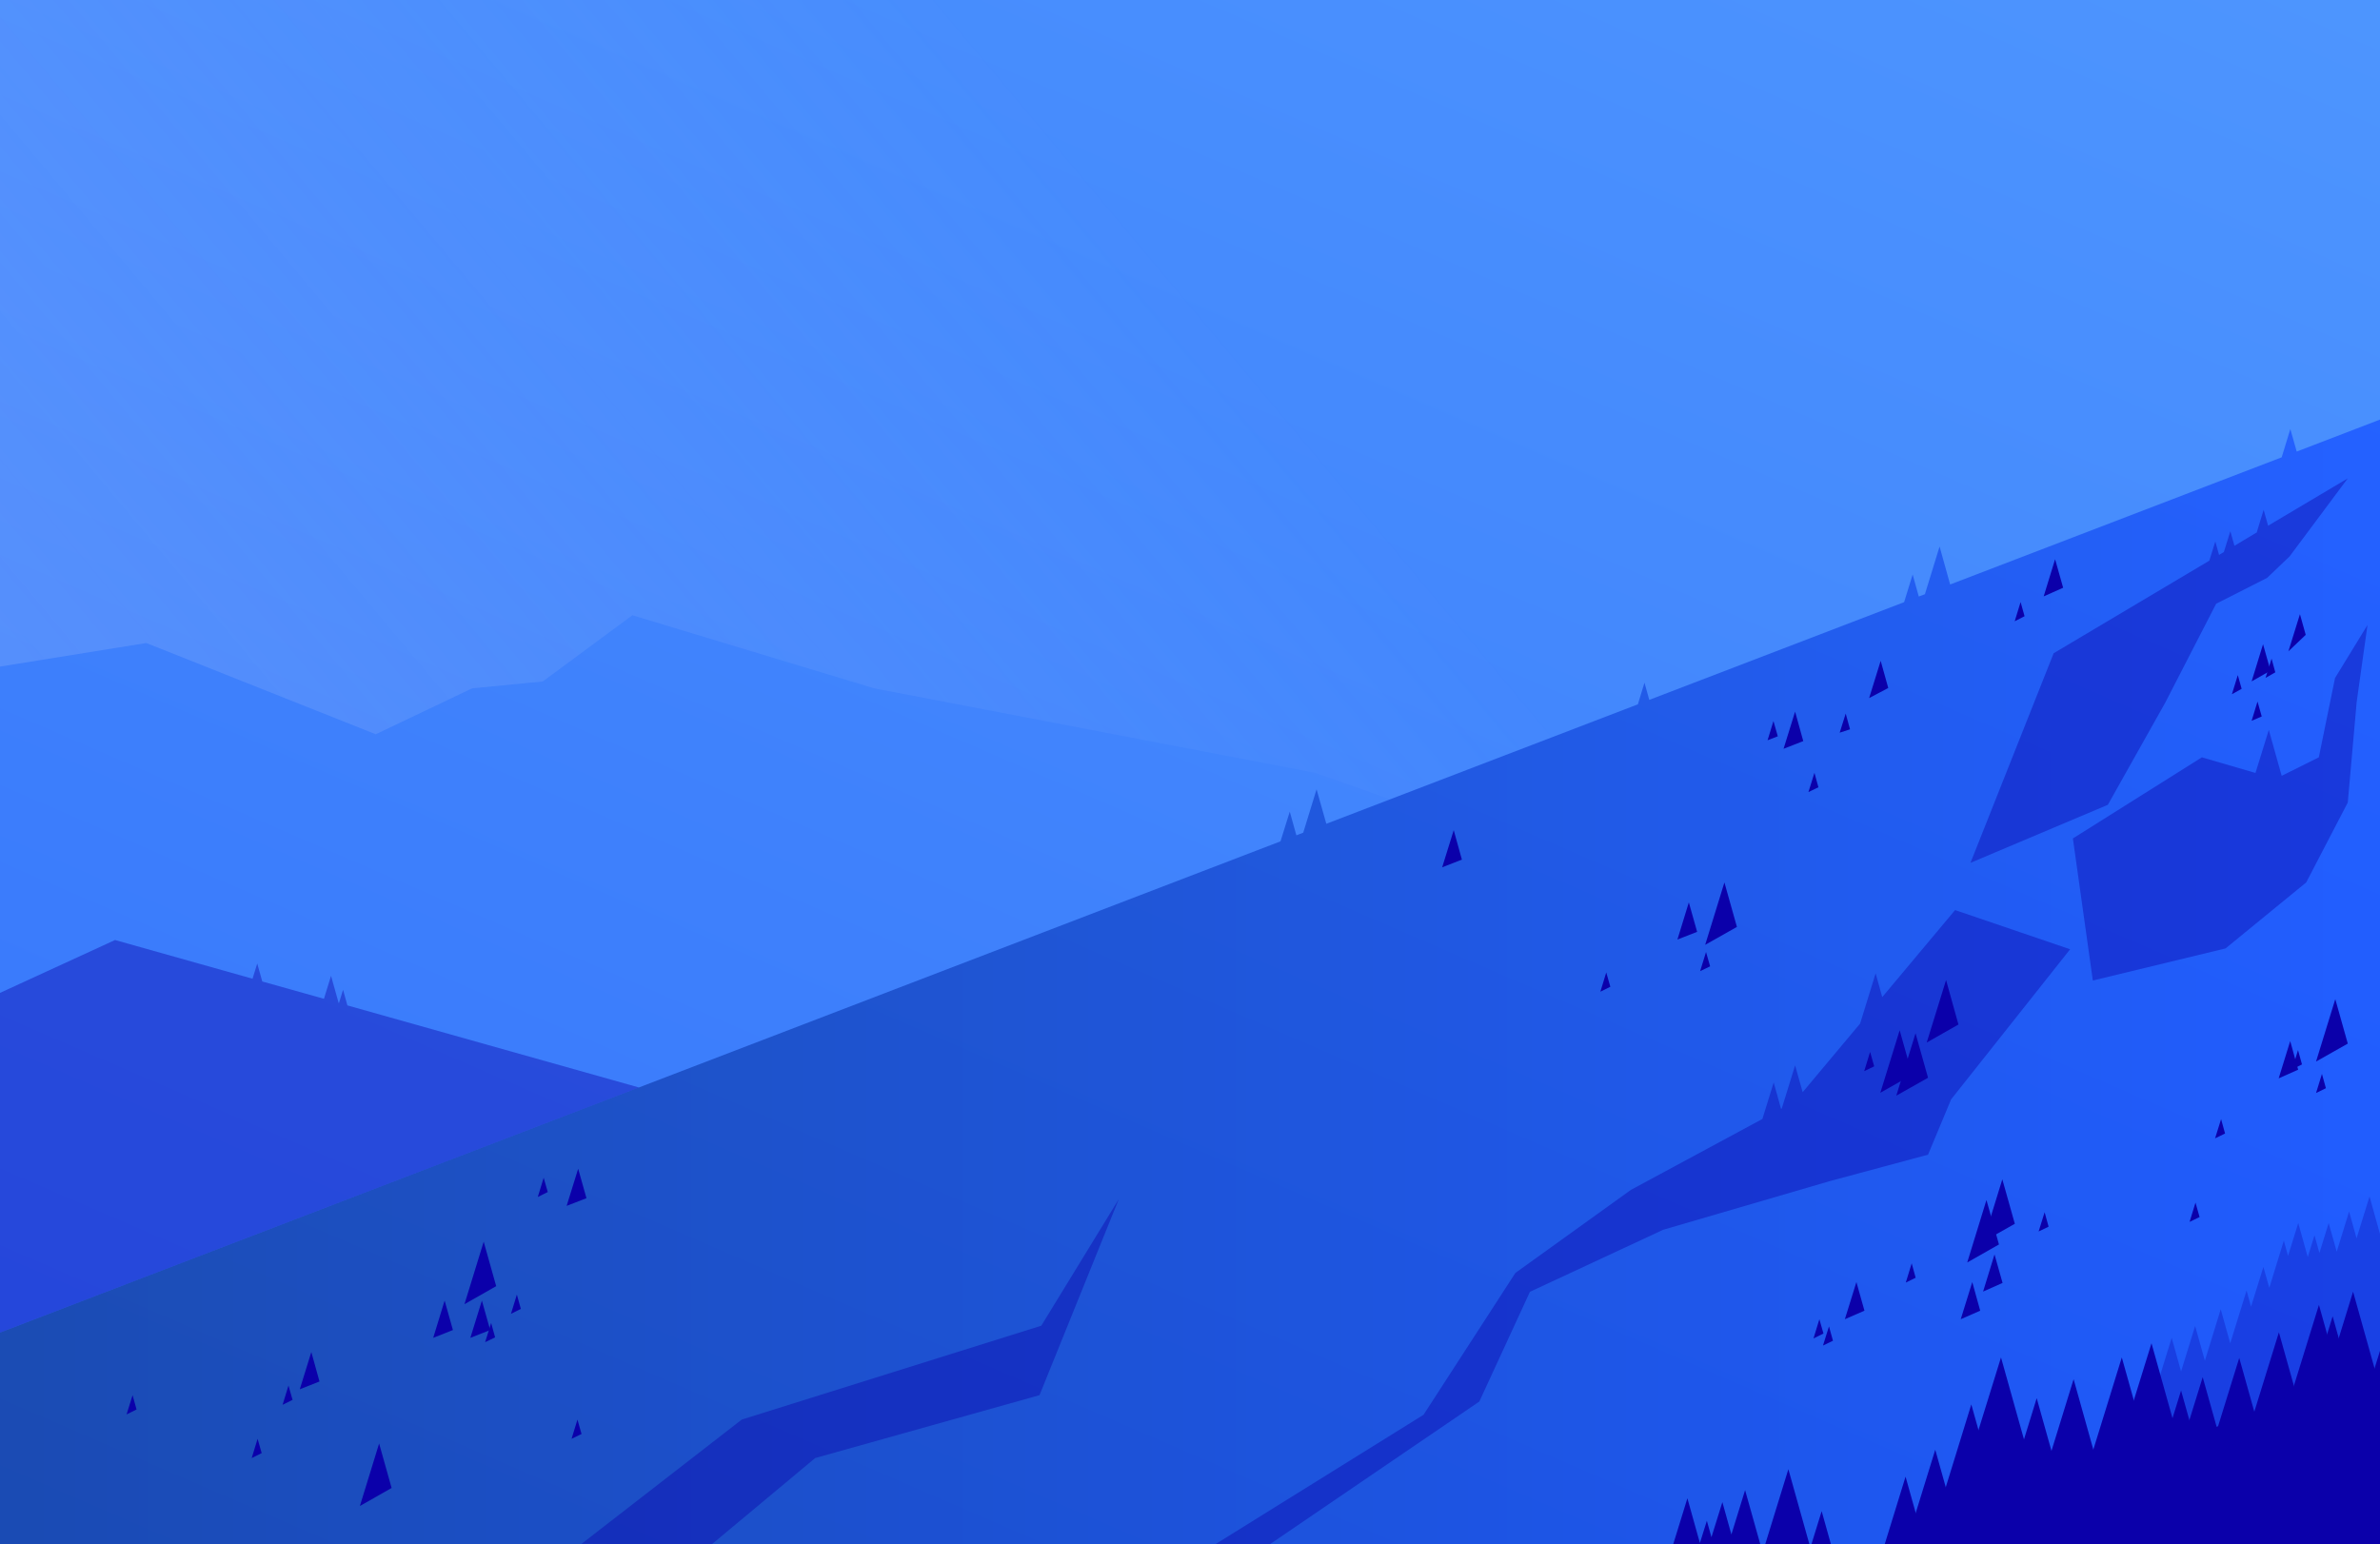 <?xml version="1.0" encoding="UTF-8"?>
<svg enable-background="new 0 0 1980 1285" version="1.1" viewBox="0 0 1980 1285" xmlns="http://www.w3.org/2000/svg" xmlns:xlink="http://www.w3.org/1999/xlink"><rect x="0" y="0" width="1980" height="1285" fill="#808080" stroke="none"/><defs><linearGradient id="h" x1="1562.8" x2="352.98" y1="1966.7" y2="-828" gradientTransform="matrix(1,0,0,-1,0,1286)" gradientUnits="userSpaceOnUse" xlink:href="#a"><stop stop-color="#539dff" offset="0"/><stop stop-color="#2d69fa" offset="1"/></linearGradient><linearGradient id="a" x1="75.269" x2="961.04" y1="343.9" y2="1087.2" gradientTransform="matrix(1,0,0,-1,0,1286)" gradientUnits="userSpaceOnUse"><stop stop-color="#E9EFFF" offset=".005"/><stop stop-color="#E9EFFF" stop-opacity=".859" offset=".005"/><stop stop-color="#E9EFFF" stop-opacity="0" offset="1"/></linearGradient><linearGradient id="d" x2="1980" y1="468.95" y2="468.95" gradientTransform="matrix(1,0,0,-1,0,1286)" gradientUnits="userSpaceOnUse"><stop stop-color="#00226D" offset=".005"/><stop stop-color="#03f" offset=".976"/></linearGradient><linearGradient id="e" x2="1980" y1="332.5" y2="332.5" gradientUnits="userSpaceOnUse" xlink:href="#a"/></defs><style type="text/css">.st0{fill:url(#h);}.st1{opacity:0.2;fill:url(#a);enable-background:new;}.st2{opacity:0.5;fill:url(#d);enable-background:new;}.st3{clip-path:url(#c);}.st4{fill:#0B00AA;}.st5{opacity:0.4;fill:#0B00AA;enable-background:new;}.st6{opacity:0.8;}.st7{fill:#FFFFFF;}.st8{opacity:0.3;fill:#0B00AA;enable-background:new;}.st9{opacity:0.2;fill:#280055;enable-background:new;}.st10{clip-path:url(#b);fill:#0B00AA;}</style><rect class="st0" width="1980" height="1285" fill="#4f9bff"/><polygon class="st1" points="312.6 610.9 392.8 572.7 451.5 567 526.1 511.9 727.2 572.7 1094.1 643 1156.6 665 1362.6 586 1368.1 568 1372.1 582.3 1584.1 501 1591.2 478 1596.3 496.3 1601.4 494.4 1613.6 454.7 1622.4 486.3 1898.2 380.5 1905.4 357 1910.7 375.7 1980 349.1 1980 0 0 0 0 351.1 0 554.6 121.7 535" fill="url(#e)"/><polygon class="st2" points="1898.2 380.5 1622.4 486.3 1613.6 454.7 1601.4 494.4 1596.3 496.3 1591.2 478 1584.1 501 1372.1 582.3 1368.1 568 1362.6 586 1103.4 685.4 1095.3 656.7 1084.2 692.8 1078.5 695 1073 675.3 1065.3 700 0 1108.7 0 1285 1980 1285 1980 349.1 1910.7 375.7 1905.4 357" fill="url(#d)"/><defs><rect id="g" x="1548.4" y="1013" width="431.6" height="272"/></defs><clipPath id="c"><use width="100%" height="100%" xlink:href="#g"/></clipPath><g class="st3" clip-path="url(#c)"><polygon class="st4" points="1688.7 1215 1639.3 1211.3 1664.7 1129.4"/><polygon class="st4" points="1718.4 1249 1669.1 1245.3 1694.4 1163.3"/><polygon class="st4" points="1664 1254.2 1614.7 1250.5 1640 1168.5"/><polygon class="st4" points="1634 1291.8 1584.7 1288.1 1610 1206.2"/><polygon class="st4" points="1609.3 1314.3 1560 1310.6 1585.3 1228.6"/><polygon class="st4" points="1749.1 1233.2 1699.8 1229.5 1725.1 1147.5"/><polygon class="st4" points="1789.2 1215 1739.9 1211.3 1765.2 1129.4"/><polygon class="st4" points="1813.9 1203.3 1764.5 1199.6 1789.9 1117.6"/><polygon class="st4" points="1838.5 1242.6 1789.2 1238.9 1814.5 1156.9"/><polygon class="st4" points="1856.5 1231.4 1807.1 1227.7 1832.5 1145.8"/><polygon class="st4" points="1886.9 1215.5 1837.5 1211.8 1862.9 1129.8"/><polygon class="st4" points="1919.9 1194.1 1870.5 1190.5 1895.9 1108.5"/><polygon class="st4" points="1953.2 1171.4 1903.8 1167.7 1929.2 1085.7"/><polygon class="st4" points="1981.6 1160.4 1932.3 1156.7 1957.6 1074.7"/><polygon class="st4" points="1964.6 1180.9 1915.3 1177.2 1940.6 1095.2"/><polygon class="st4" points="2010.5 1188.6 1961.1 1184.9 1986.5 1102.9"/><polygon class="st4" points="1656.7 1199.7 1688.7 1207 1733.7 1215.5 1762.1 1194.3 1817.5 1194.3 1870.5 1179.8 1886.9 1168.5 1934.9 1148.3 1957 1139.9 1985.8 1160.5 1980 1285 1586.9 1285 1634 1231.4"/></g><polygon class="st5" points="1547.5 851.6 1499.7 908.7 1493.4 886.4 1482.3 922.3 1481.7 922.6 1475.6 900.6 1466.2 931 1356.8 990 1260.7 1059.1 1184.3 1177.1 1010.8 1285 1056.2 1285 1230.7 1166.1 1272.8 1074.8 1383.6 1023.2 1522.3 982.7 1604 960.7 1623.2 914.7 1722.2 789.8 1626.5 757.2 1565.9 829.6 1560.4 809.8"/><polygon class="st5" points="1898.2 645.5 1887.5 607.3 1876.4 643.1 1831.8 630.1 1724.5 697.6 1741.1 815.8 1851.5 789.1 1918.6 734.2 1953.2 667.7 1960.6 584 1969.6 520 1942.6 564.1 1929.1 630.1"/><polygon class="st5" points="1886.1 480.8 1904.8 462.9 1953.2 398 1886.9 437.4 1883.2 424.2 1877.5 442.8 1877.8 442.8 1858.9 454.1 1855.5 442 1850.1 459.3 1846.1 461.7 1843 450.5 1838 466.5 1708.5 543.5 1639.3 717.9 1753.6 669.6 1801.3 584.7 1843.7 502.3"/><polygon class="st8" points="1960.5 1030.3 1954.3 1008 1944 1041.4 1937.3 1017.6 1929.6 1042.5 1925.5 1027.8 1919.9 1045.9 1912 1017.6 1903.5 1044.9 1900 1032.2 1887.9 1071.5 1883 1054.1 1872.7 1087.2 1869 1073.7 1855.4 1117.6 1847.5 1089.3 1834.3 1132.1 1826.2 1103.2 1814.5 1141.1 1806.7 1113.1 1791.4 1162.6 1786.4 1167.5 1793.3 1200 1849.1 1205.6 1980 1151.3 1980 1026.7 1971.3 995.5"/><polygon class="st4" points="1570.9 572.4 1555 580.8 1564.6 549.8"/><polygon class="st4" points="1716.4 489 1700.2 496.2 1709.7 465.3"/><polygon class="st4" points="1911.9 890 1895.7 897.2 1905.3 866.2"/><polygon class="st4" points="1647.4 1090.5 1631.2 1097.6 1640.8 1066.7"/><polygon class="st4" points="1666 1067.4 1649.8 1074.6 1659.3 1043.7"/><polygon class="st4" points="1551.1 1090.5 1534.8 1097.6 1544.4 1066.7"/><polygon class="st4" points="1888.9 558 1873.2 566.9 1882.7 536"/><polygon class="st4" points="1629.3 852.4 1602.9 867.4 1619 815.4"/><polygon class="st4" points="1590.8 894.2 1564.3 909.2 1580.4 857.2"/><polygon class="st4" points="1604 896.7 1577.6 911.6 1593.6 859.7"/><polygon class="st4" points="1445 771.2 1418.6 786.1 1434.6 734.2"/><polygon class="st4" points="412.8 1070.1 386.4 1085.1 402.4 1033.1"/><polygon class="st4" points="325.8 1238 299.4 1253 315.4 1201"/><polygon class="st4" points="1953.2 868.3 1926.8 883.2 1942.8 831.3"/><polygon class="st4" points="1676.2 1018.2 1649.8 1033.1 1665.8 981.2"/><polygon class="st4" points="1663 1035.4 1636.6 1050.4 1652.6 998.4"/><polygon class="st4" points="1918.2 528.2 1903.8 541.9 1913.4 511"/><polygon class="st4" points="1500.2 616.6 1483.8 623 1493.4 592.1"/><polygon class="st4" points="1411.9 775.3 1395.5 781.7 1405 750.8"/><polygon class="st4" points="376.8 1106.6 360.4 1113.1 369.9 1082.1"/><polygon class="st4" points="265.8 1149.4 249.4 1155.9 259 1124.9"/><polygon class="st4" points="407.8 1106.6 391.3 1113.1 400.9 1082.1"/><polygon class="st4" points="487.9 996.9 471.4 1003.3 481 972.4"/><polygon class="st4" points="1216.2 715.2 1199.8 721.6 1209.4 690.7"/><polygon class="st4" points="1539.1 606.8 1530.5 609.6 1535.5 593.7"/><polygon class="st4" points="1684.3 512.7 1676.1 516.9 1681 500.9"/><polygon class="st4" points="1864.9 573.1 1856.8 577.6 1861.7 561.7"/><polygon class="st4" points="1892.9 559.4 1884.8 564 1889.8 548"/><polygon class="st4" points="1881.6 596.1 1873.2 599.7 1878.1 583.7"/><polygon class="st4" points="1512.8 655 1504.5 659 1509.5 643"/><polygon class="st4" points="1339.7 821 1331.4 825.1 1336.3 809.1"/><polygon class="st4" points="1422.7 804 1414.4 808 1419.3 792.1"/><polygon class="st4" points="433.3 1089 425.1 1093.1 430 1077.1"/><polygon class="st4" points="411.9 1112.7 403.6 1116.7 408.6 1100.7"/><polygon class="st4" points="483.8 1193.1 475.5 1197.1 480.4 1181.1"/><polygon class="st4" points="113.6 1172.7 105.3 1176.8 110.3 1160.8"/><polygon class="st4" points="455.7 991.8 447.4 995.9 452.3 979.9"/><polygon class="st4" points="217.7 1209 209.4 1213.1 214.3 1197.1"/><polygon class="st4" points="243.4 1164.7 235.1 1168.8 240 1152.8"/><polygon class="st4" points="1559.2 887.2 1550.9 891.2 1555.8 875.2"/><polygon class="st4" points="1935 905.4 1926.8 909.4 1931.7 893.5"/><polygon class="st4" points="1829.9 1012.6 1821.6 1016.6 1826.5 1000.6"/><polygon class="st4" points="1593.7 1063.1 1585.5 1067.1 1590.4 1051.1"/><polygon class="st4" points="1915.1 885.6 1906.9 889.7 1911.8 873.7"/><polygon class="st4" points="1851.1 943.1 1842.8 947.1 1847.8 931.1"/><polygon class="st5" points="678.2 1213.1 592 1285 483.8 1284.5 617.1 1181.1 866.3 1103 930.8 997.6 864.8 1160.8"/><polygon class="st4" points="1524.9 1115.5 1516.6 1119.5 1521.6 1103.6"/><polygon class="st4" points="1704.3 1020.6 1696 1024.6 1701 1008.6"/><polygon class="st4" points="1517 1109.5 1508.7 1113.6 1513.6 1097.6"/><polygon class="st4" points="1479 612.6 1470.5 615.9 1475.4 599.9"/><polygon class="st5" points="282 834.5 281.7 834.4 275.4 811.9 269.5 831 218.2 816.6 214 801.6 210.1 814.3 95.7 782.1 0 826.1 0 1108.7 531.6 904.8 289 836.5 285.4 823.5"/><defs><rect id="f" x="1374.3" y="1201.8" width="192.7" height="83.3"/></defs><clipPath id="b"><use width="100%" height="100%" xlink:href="#f"/></clipPath><polygon class="st10" points="1506.1 1287.7 1487.8 1222.4 1466.4 1291.8 1451.8 1239.8 1440.4 1276.7 1432.9 1249.8 1423.8 1279 1420 1265.3 1414.2 1283.8 1403.8 1246.6 1365.1 1371.9 1391.6 1356.9 1381.3 1390.5 1444.9 1354.5 1443.1 1348 1450.2 1344 1449.1 1347.7 1495.7 1321.3 1476.8 1382.5 1540.5 1346.5 1515.5 1257.3" clip-path="url(#b)"/></svg>
